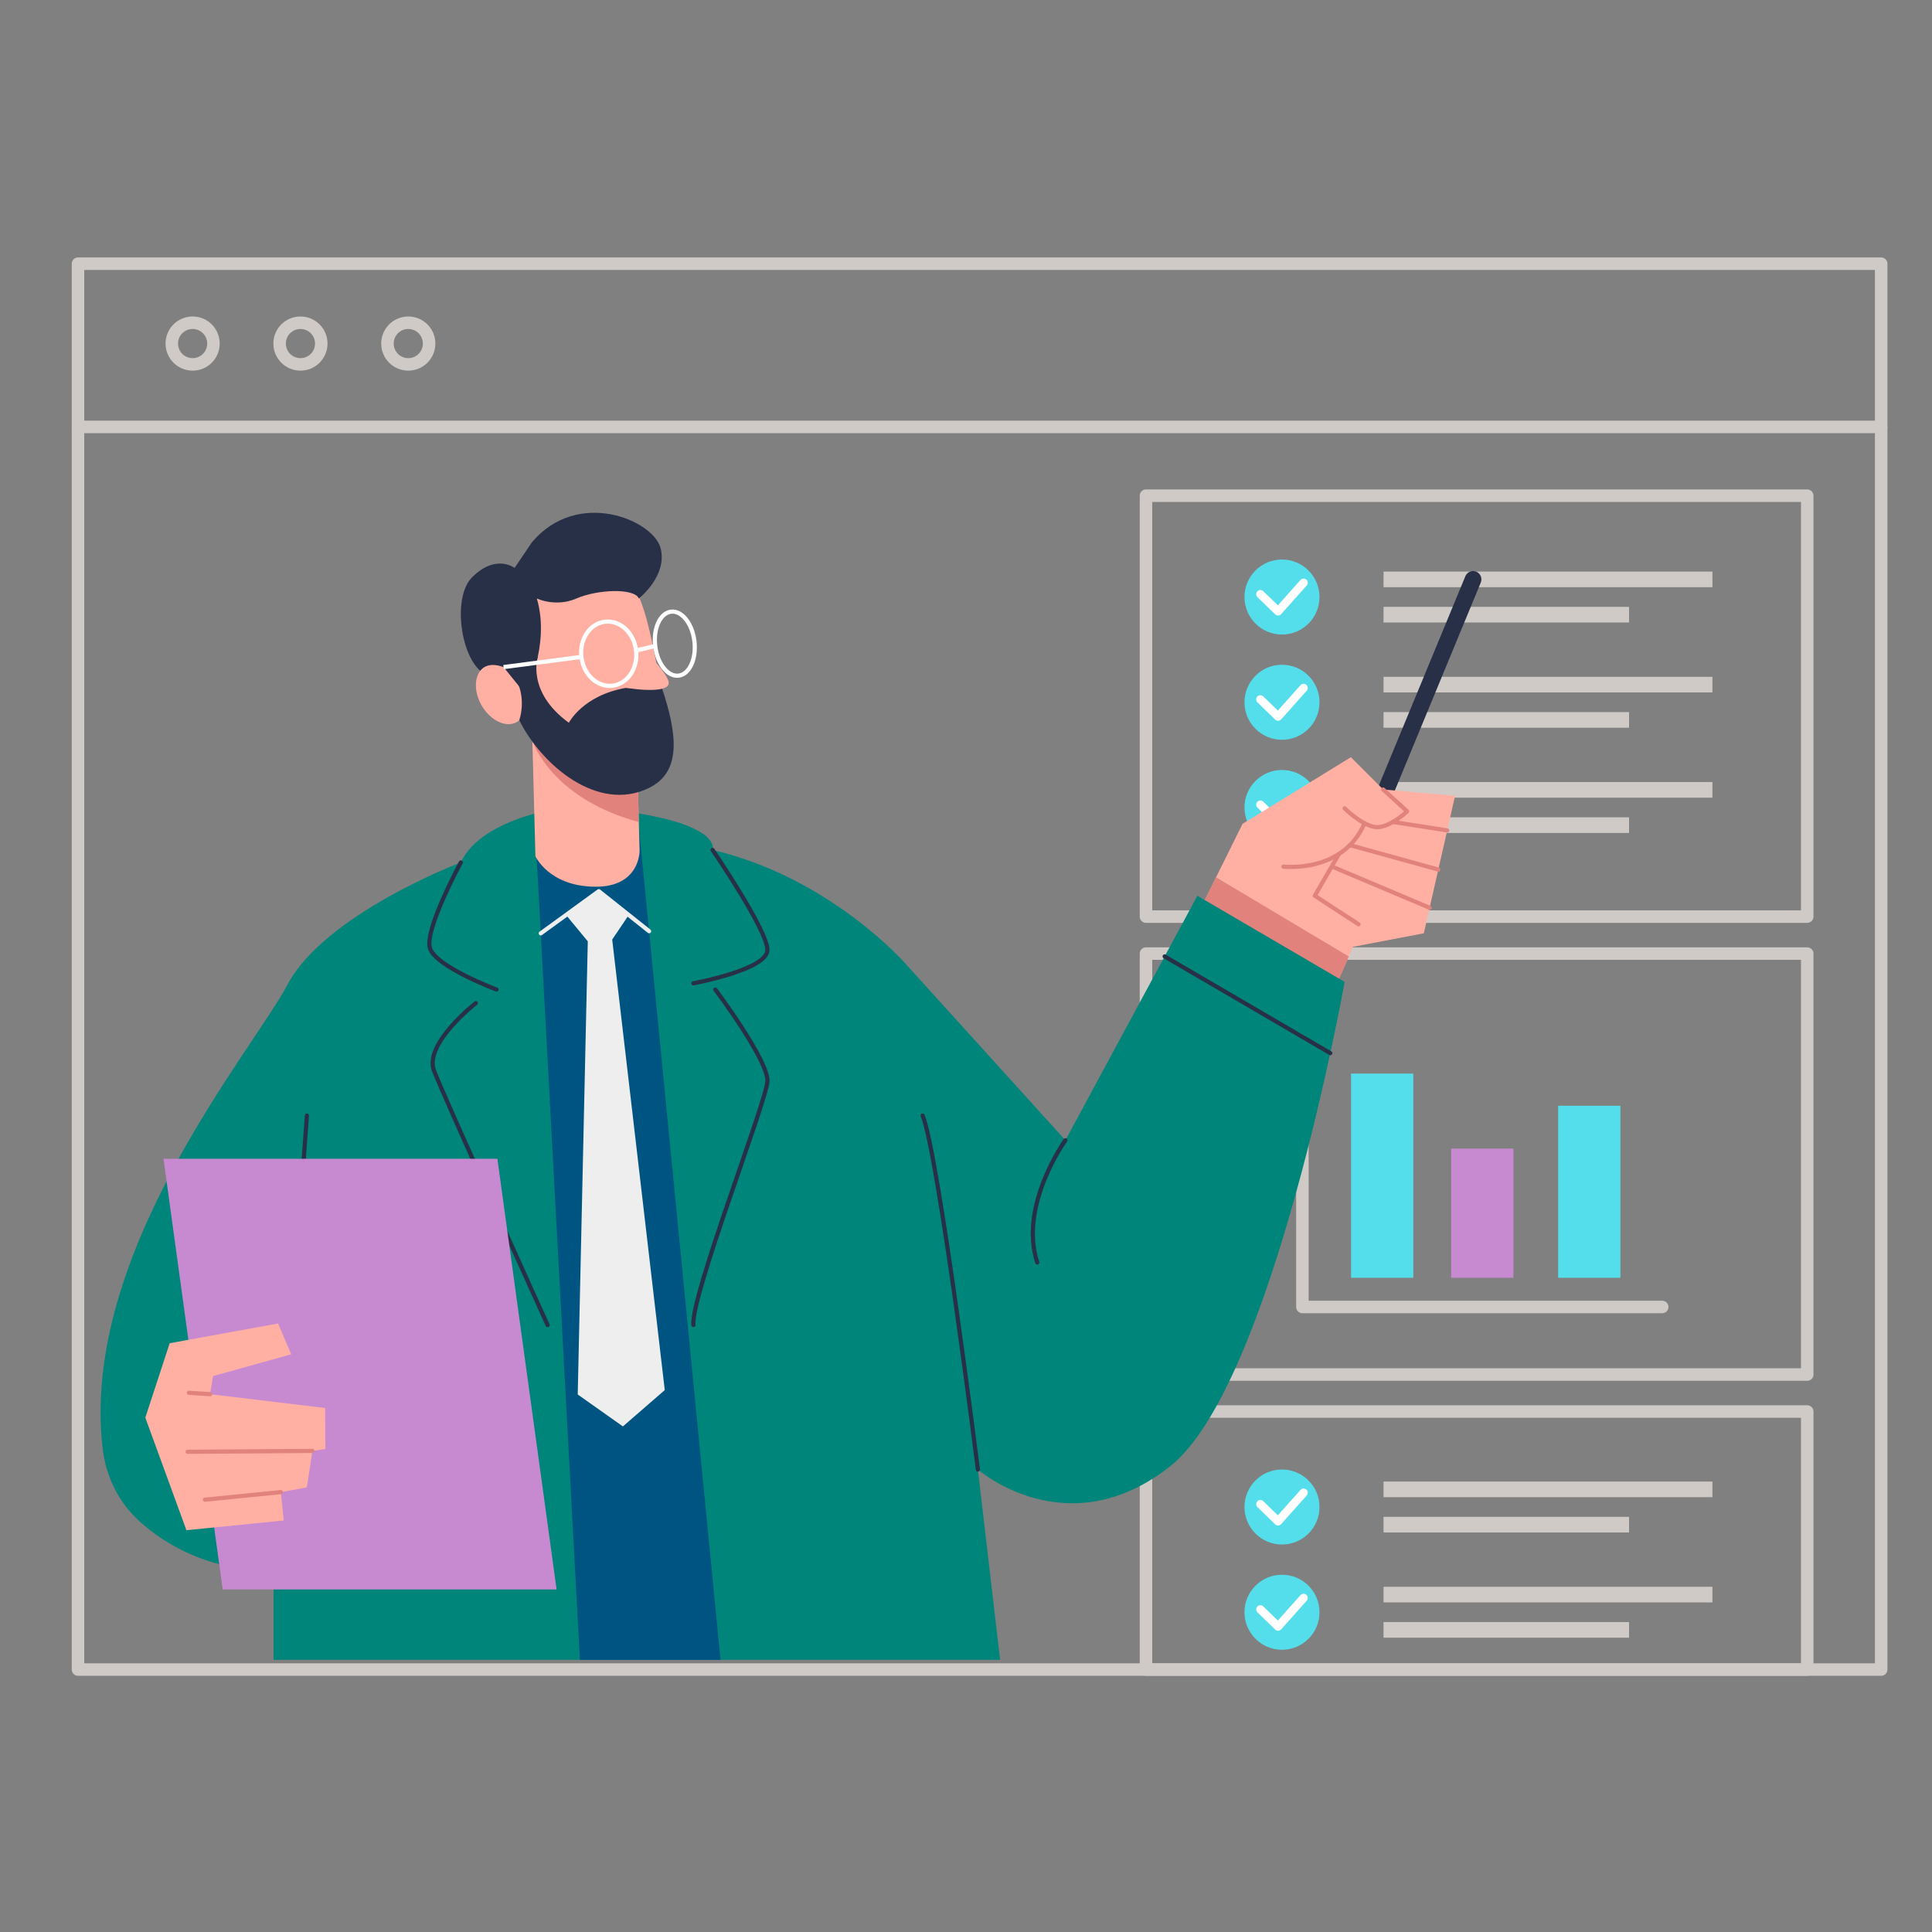 <svg xmlns="http://www.w3.org/2000/svg" xmlns:svg="http://www.w3.org/2000/svg" id="svg6543" width="100mm" height="100mm" version="1.1" viewBox="0 0 100 100"><rect x="0" y="0" width="100" height="100" fill="#808080" stroke="none"/><defs id="defs6537"><g id="g7100"><symbol id="glyph0-0" overflow="visible" style="overflow:visible"><path id="path7088" d="m 5.922,0 h -5.188 v -10.672 h 5.188 z m -0.406,-0.609 v -9.438 l -2,4.719 z M 1.125,-9.953 v 9.25 l 1.969,-4.625 z m 0.297,9.562 H 5.188 l -1.891,-4.438 z m 1.875,-5.438 1.891,-4.438 H 1.422 Z m 0,0" style="stroke:none"/></symbol><symbol id="glyph0-1" overflow="visible" style="overflow:visible"><path id="path7091" d="m 8.062,-4.359 c 0,1.438 -0.328,2.547 -0.984,3.328 C 6.43,-0.25 5.52,0.141 4.344,0.141 3.164,0.141 2.25,-0.25 1.594,-1.031 0.945,-1.82 0.625,-2.93 0.625,-4.359 V -6.312 c 0,-1.438 0.32,-2.547 0.969,-3.328 0.645,-0.781 1.555,-1.172 2.734,-1.172 1.188,0 2.102,0.398 2.75,1.188 0.656,0.781 0.984,1.891 0.984,3.328 z M 5.594,-6.625 c 0,-0.758 -0.105,-1.328 -0.312,-1.703 -0.199,-0.383 -0.512,-0.578 -0.938,-0.578 -0.43,0 -0.742,0.18 -0.938,0.531 -0.188,0.344 -0.293,0.875 -0.312,1.594 v 2.719 c 0,0.805 0.098,1.387 0.297,1.75 0.207,0.367 0.523,0.547 0.953,0.547 0.426,0 0.738,-0.176 0.938,-0.531 0.195,-0.352 0.301,-0.914 0.312,-1.688 z m 0,0" style="stroke:none"/></symbol><symbol id="glyph0-2" overflow="visible" style="overflow:visible"><path id="path7094" d="M 6.125,0 H 3.641 V -7.875 L 1.219,-7.172 v -1.875 l 4.672,-1.625 H 6.125 Z m 0,0" style="stroke:none"/></symbol><symbol id="glyph0-3" overflow="visible" style="overflow:visible"><path id="path7097" d="m 2.219,-2.391 c 0.395,0 0.719,0.117 0.969,0.344 0.258,0.23 0.391,0.527 0.391,0.891 0,0.367 -0.133,0.664 -0.391,0.891 -0.25,0.23 -0.574,0.344 -0.969,0.344 -0.398,0 -0.727,-0.113 -0.984,-0.344 -0.25,-0.238 -0.375,-0.535 -0.375,-0.891 0,-0.352 0.125,-0.645 0.375,-0.875 0.258,-0.238 0.586,-0.359 0.984,-0.359 z m 0,-6 c 0.395,0 0.719,0.117 0.969,0.344 0.258,0.23 0.391,0.527 0.391,0.891 0,0.367 -0.133,0.664 -0.391,0.891 -0.25,0.23 -0.574,0.344 -0.969,0.344 -0.398,0 -0.727,-0.113 -0.984,-0.344 -0.25,-0.238 -0.375,-0.535 -0.375,-0.891 0,-0.352 0.125,-0.645 0.375,-0.875 0.258,-0.238 0.586,-0.359 0.984,-0.359 z m 0,0" style="stroke:none"/></symbol></g></defs><g id="layer1" transform="translate(0,-197)"><g id="surface416831" transform="matrix(0.353,0,0,0.353,-13.355,56.103)"><path id="path7106" d="M 313.667,643.945 H 49.27 V 437.807 H 313.667 Z m 0,0" style="fill:none;stroke:#cfcac5;stroke-width:1.833;stroke-linecap:round;stroke-linejoin:round;stroke-miterlimit:10;stroke-opacity:1"/><path id="path7108" d="M 49.27,461.74 H 313.667" style="fill:none;stroke:#cfcac5;stroke-width:1.833;stroke-linecap:round;stroke-linejoin:round;stroke-miterlimit:10;stroke-opacity:1"/><path id="path7110" d="m 69.131,449.518 c 0,1.688 -1.368,3.055 -3.055,3.055 -1.688,0 -3.055,-1.368 -3.055,-3.055 0,-1.688 1.368,-3.055 3.055,-3.055 1.688,0 3.055,1.368 3.055,3.055 z m 0,0" style="fill:none;stroke:#cfcac5;stroke-width:1.833;stroke-linecap:round;stroke-linejoin:round;stroke-miterlimit:10;stroke-opacity:1"/><path id="path7112" d="m 84.942,449.518 c 0,1.688 -1.368,3.055 -3.055,3.055 -1.688,0 -3.055,-1.368 -3.055,-3.055 0,-1.688 1.368,-3.055 3.055,-3.055 1.688,0 3.055,1.368 3.055,3.055 z m 0,0" style="fill:none;stroke:#cfcac5;stroke-width:1.833;stroke-linecap:round;stroke-linejoin:round;stroke-miterlimit:10;stroke-opacity:1"/><path id="path7114" d="m 100.754,449.518 c 0,1.688 -1.368,3.055 -3.055,3.055 -1.688,0 -3.055,-1.368 -3.055,-3.055 0,-1.688 1.368,-3.055 3.055,-3.055 1.688,0 3.055,1.368 3.055,3.055 z m 0,0" style="fill:none;stroke:#cfcac5;stroke-width:1.833;stroke-linecap:round;stroke-linejoin:round;stroke-miterlimit:10;stroke-opacity:1"/><path id="path7142" d="m 231.309,486.684 c 0,3.039 -2.461,5.5 -5.5,5.5 -3.036,0 -5.5,-2.461 -5.5,-5.5 0,-3.036 2.463,-5.5 5.5,-5.5 3.039,0 5.5,2.463 5.5,5.5" style="fill:#54deeb;fill-opacity:1;fill-rule:nonzero;stroke:none;stroke-width:.611"/><path id="path7144" d="m 222.639,486.264 2.597,2.521 3.743,-4.201" style="fill:none;stroke:#fff;stroke-width:1.222;stroke-linecap:round;stroke-linejoin:round;stroke-miterlimit:10;stroke-opacity:1"/><path id="path7146" d="m 288.923,485.243 h -48.225 v -2.292 h 48.225 z m 0,0" style="fill:#cfcac5;fill-opacity:1;fill-rule:nonzero;stroke:none;stroke-width:.611"/><path id="path7148" d="m 276.701,490.418 h -36.004 v -2.292 h 36.004 z m 0,0" style="fill:#cfcac5;fill-opacity:1;fill-rule:nonzero;stroke:none;stroke-width:.611"/><path id="path7150" d="m 231.309,502.114 c 0,3.039 -2.461,5.5 -5.5,5.5 -3.036,0 -5.5,-2.461 -5.5,-5.5 0,-3.036 2.463,-5.5 5.5,-5.5 3.039,0 5.5,2.463 5.5,5.5" style="fill:#54deeb;fill-opacity:1;fill-rule:nonzero;stroke:none;stroke-width:.611"/><path id="path7152" d="m 222.639,501.694 2.597,2.521 3.743,-4.201" style="fill:none;stroke:#fff;stroke-width:1.222;stroke-linecap:round;stroke-linejoin:round;stroke-miterlimit:10;stroke-opacity:1"/><path id="path7154" d="m 288.923,500.672 h -48.225 v -2.292 h 48.225 z m 0,0" style="fill:#cfcac5;fill-opacity:1;fill-rule:nonzero;stroke:none;stroke-width:.611"/><path id="path7156" d="m 276.701,505.848 h -36.004 v -2.292 h 36.004 z m 0,0" style="fill:#cfcac5;fill-opacity:1;fill-rule:nonzero;stroke:none;stroke-width:.611"/><path id="path7158" d="m 231.309,517.544 c 0,3.039 -2.461,5.5 -5.5,5.5 -3.036,0 -5.5,-2.461 -5.5,-5.5 0,-3.036 2.463,-5.5 5.5,-5.5 3.039,0 5.5,2.463 5.5,5.5" style="fill:#54deeb;fill-opacity:1;fill-rule:nonzero;stroke:none;stroke-width:.611"/><path id="path7160" d="m 222.639,517.124 2.597,2.521 3.743,-4.201" style="fill:none;stroke:#fff;stroke-width:1.222;stroke-linecap:round;stroke-linejoin:round;stroke-miterlimit:10;stroke-opacity:1"/><path id="path7162" d="m 288.923,516.102 h -48.225 v -2.292 h 48.225 z m 0,0" style="fill:#cfcac5;fill-opacity:1;fill-rule:nonzero;stroke:none;stroke-width:.611"/><path id="path7164" d="m 276.701,521.277 h -36.004 v -2.292 h 36.004 z m 0,0" style="fill:#cfcac5;fill-opacity:1;fill-rule:nonzero;stroke:none;stroke-width:.611"/><path id="path7166" d="m 302.825,533.542 h -96.959 v -61.719 h 96.959 z m 0,0" style="fill:none;stroke:#cfcac5;stroke-width:1.833;stroke-linecap:round;stroke-linejoin:round;stroke-miterlimit:10;stroke-opacity:1"/><path id="path7168" d="M 281.559,590.781 H 228.802 V 551.263" style="fill:none;stroke:#cfcac5;stroke-width:1.833;stroke-linecap:round;stroke-linejoin:round;stroke-miterlimit:10;stroke-opacity:1"/><path id="path7170" d="m 245.063,586.503 h -9.126 v -29.943 h 9.126 z m 0,0" style="fill:#54deeb;fill-opacity:1;fill-rule:nonzero;stroke:none;stroke-width:.611"/><path id="path7172" d="m 259.743,586.503 h -9.126 v -18.944 h 9.126 z m 0,0" style="fill:#c78ad1;fill-opacity:1;fill-rule:nonzero;stroke:none;stroke-width:.611"/><path id="path7174" d="m 275.429,586.503 h -9.126 v -25.226 h 9.126 z m 0,0" style="fill:#54deeb;fill-opacity:1;fill-rule:nonzero;stroke:none;stroke-width:.611"/><path id="path7176" d="M 302.825,600.685 H 205.865 V 538.965 h 96.959 z m 0,0" style="fill:none;stroke:#cfcac5;stroke-width:1.833;stroke-linecap:round;stroke-linejoin:round;stroke-miterlimit:10;stroke-opacity:1"/><path id="path7178" d="m 231.309,620.113 c 0,3.036 -2.461,5.5 -5.5,5.5 -3.036,0 -5.5,-2.463 -5.5,-5.5 0,-3.039 2.463,-5.5 5.5,-5.5 3.039,0 5.5,2.461 5.5,5.5" style="fill:#54deeb;fill-opacity:1;fill-rule:nonzero;stroke:none;stroke-width:.611"/><path id="path7180" d="m 222.639,619.693 2.597,2.521 3.743,-4.201" style="fill:none;stroke:#fff;stroke-width:1.222;stroke-linecap:round;stroke-linejoin:round;stroke-miterlimit:10;stroke-opacity:1"/><path id="path7182" d="m 288.923,618.671 h -48.225 v -2.292 h 48.225 z m 0,0" style="fill:#cfcac5;fill-opacity:1;fill-rule:nonzero;stroke:none;stroke-width:.611"/><path id="path7184" d="m 276.701,623.846 h -36.004 v -2.292 h 36.004 z m 0,0" style="fill:#cfcac5;fill-opacity:1;fill-rule:nonzero;stroke:none;stroke-width:.611"/><path id="path7186" d="m 231.309,635.543 c 0,3.036 -2.461,5.5 -5.5,5.5 -3.036,0 -5.5,-2.463 -5.5,-5.5 0,-3.039 2.463,-5.5 5.5,-5.5 3.039,0 5.5,2.461 5.5,5.5" style="fill:#54deeb;fill-opacity:1;fill-rule:nonzero;stroke:none;stroke-width:.611"/><path id="path7188" d="m 222.639,635.123 2.597,2.521 3.743,-4.201" style="fill:none;stroke:#fff;stroke-width:1.222;stroke-linecap:round;stroke-linejoin:round;stroke-miterlimit:10;stroke-opacity:1"/><path id="path7190" d="m 288.923,634.101 h -48.225 v -2.292 h 48.225 z m 0,0" style="fill:#cfcac5;fill-opacity:1;fill-rule:nonzero;stroke:none;stroke-width:.611"/><path id="path7192" d="m 276.701,639.276 h -36.004 v -2.292 h 36.004 z m 0,0" style="fill:#cfcac5;fill-opacity:1;fill-rule:nonzero;stroke:none;stroke-width:.611"/><path id="path7194" d="m 302.825,643.945 h -96.959 v -37.837 h 96.959 z m 0,0" style="fill:none;stroke:#cfcac5;stroke-width:1.833;stroke-linecap:round;stroke-linejoin:round;stroke-miterlimit:10;stroke-opacity:1"/><path id="path7196" d="M 253.826,484.097 232.889,534.755" style="fill:none;stroke:#283047;stroke-width:2.444;stroke-linecap:round;stroke-linejoin:round;stroke-miterlimit:10;stroke-opacity:1"/><path id="path7198" d="m 212.079,535.986 7.944,-16.041 15.888,-9.777 4.736,4.736 10.541,0.917 -4.583,20.166 -10.388,1.986 -3.948,9.013 z m 0,0" style="fill:#ffb0a3;fill-opacity:1;fill-rule:nonzero;stroke:none;stroke-width:.611"/><path id="path7200" d="m 212.079,535.986 20.19,10.999 3.328,-7.598 -19.454,-11.606 z m 0,0" style="fill:#e1827d;fill-opacity:1;fill-rule:nonzero;stroke:none;stroke-width:.611"/><path id="path7202" d="m 240.647,514.904 3.514,3.208 c 0,0 -2.75,2.597 -4.736,2.292 -1.986,-0.306 -4.43,-2.738 -4.43,-2.738" style="fill:none;stroke:#e1827d;stroke-width:.611;stroke-linecap:round;stroke-linejoin:round;stroke-miterlimit:10;stroke-opacity:1"/><path id="path7204" d="m 226.031,526.209 c 0,0 8.696,1.046 11.885,-6.352" style="fill:none;stroke:#e1827d;stroke-width:.611;stroke-linecap:round;stroke-linejoin:round;stroke-miterlimit:10;stroke-opacity:1"/><path id="path7206" d="m 242.063,519.661 7.97,1.244" style="fill:none;stroke:#e1827d;stroke-width:.611;stroke-linecap:round;stroke-linejoin:round;stroke-miterlimit:10;stroke-opacity:1"/><path id="path7208" d="m 235.763,523.058 12.966,3.588" style="fill:none;stroke:#e1827d;stroke-width:.611;stroke-linecap:round;stroke-linejoin:round;stroke-miterlimit:10;stroke-opacity:1"/><path id="path7210" d="m 234.164,524.35 -3.55,6.137 6.416,4.175" style="fill:none;stroke:#e1827d;stroke-width:.611;stroke-linecap:round;stroke-linejoin:round;stroke-miterlimit:10;stroke-opacity:1"/><path id="path7212" d="m 233.273,526.259 14.181,5.989" style="fill:none;stroke:#e1827d;stroke-width:.611;stroke-linecap:round;stroke-linejoin:round;stroke-miterlimit:10;stroke-opacity:1"/><path id="path7214" d="m 121.732,517.348 c 0,0 -13.11,1.325 -16.327,8.25 0,0 -19.92,7.538 -25.42,17.927 -5.168,9.761 -30.478,39.484 -27.095,68.045 0.482,4.072 2.346,7.882 5.39,10.632 3.781,3.418 10.159,7.28 19.667,7.28 v 13.036 H 184.477 l -3.258,-27.905 c 0,0 13.036,11.405 28.11,-0.408 15.074,-11.813 25.666,-71.089 25.666,-71.089 l -21.591,-12.63 -19.352,35.851 -23.424,-25.868 c 0,0 -10.999,-12.63 -28.313,-16.705 0,0 2.017,-4.886 -20.583,-6.416" style="fill:#00857a;fill-opacity:1;fill-rule:nonzero;stroke:none;stroke-width:.611"/><path id="path7216" d="m 116.292,520.559 6.569,121.959 h 20.624 l -11.957,-121.959 z m 0,0" style="fill:#005482;fill-opacity:1;fill-rule:nonzero;stroke:none;stroke-width:.611"/><path id="path7218" d="m 105.404,525.598 c 0,0 -5.306,9.777 -4.543,12.527 0.764,2.75 9.777,6.111 9.777,6.111" style="fill:none;stroke:#283047;stroke-width:.611;stroke-linecap:round;stroke-linejoin:round;stroke-miterlimit:10;stroke-opacity:1"/><path id="path7220" d="m 107.61,546.222 c 0,0 -7.665,5.958 -6.137,9.93 1.528,3.972 16.652,37.276 16.652,37.276" style="fill:none;stroke:#283047;stroke-width:.611;stroke-linecap:round;stroke-linejoin:round;stroke-miterlimit:10;stroke-opacity:1"/><path id="path7222" d="m 142.315,523.765 c 0,0 8.044,11.763 8.044,14.666 0,2.903 -10.847,4.889 -10.847,4.889" style="fill:none;stroke:#283047;stroke-width:.611;stroke-linecap:round;stroke-linejoin:round;stroke-miterlimit:10;stroke-opacity:1"/><path id="path7224" d="m 142.721,544.236 c 0,0 7.791,10.388 7.639,13.444 -0.153,3.055 -11.305,31.624 -10.847,35.748" style="fill:none;stroke:#283047;stroke-width:.611;stroke-linecap:round;stroke-linejoin:round;stroke-miterlimit:10;stroke-opacity:1"/><path id="path7226" d="m 181.219,614.613 c 0,0 -5.805,-46.239 -8.097,-51.892" style="fill:none;stroke:#283047;stroke-width:.611;stroke-linecap:round;stroke-linejoin:round;stroke-miterlimit:10;stroke-opacity:1"/><path id="path7228" d="m 194.052,566.338 c 0,0 -6.875,9.522 -4.125,17.924" style="fill:none;stroke:#283047;stroke-width:.611;stroke-linecap:round;stroke-linejoin:round;stroke-miterlimit:10;stroke-opacity:1"/><path id="path7230" d="m 117.122,535.998 8.512,-6.185 7.376,5.867" style="fill:none;stroke:#eee;stroke-width:.611;stroke-linecap:round;stroke-linejoin:round;stroke-miterlimit:10;stroke-opacity:1"/><path id="path7232" d="m 127.599,536.908 2.428,-3.602 -4.392,-3.492 -4.808,3.492 3.192,3.86 -1.475,66.446 6.624,4.683 6.137,-5.328 z m 0,0" style="fill:#eee;fill-opacity:1;fill-rule:nonzero;stroke:none;stroke-width:.611"/><path id="path7234" d="m 77.946,629.482 4.889,-66.761" style="fill:none;stroke:#283047;stroke-width:.611;stroke-linecap:round;stroke-linejoin:round;stroke-miterlimit:10;stroke-opacity:1"/><path id="path7236" d="m 208.603,539.381 24.286,14.181" style="fill:none;stroke:#283047;stroke-width:.611;stroke-linecap:round;stroke-linejoin:round;stroke-miterlimit:10;stroke-opacity:1"/><path id="path7238" d="m 115.833,505.535 0.508,19.146 c 0,0 1.936,4.38 8.658,4.48 6.722,0.103 6.619,-5.294 6.619,-5.294 l -0.508,-18.332 z m 0,0" style="fill:#ffb0a3;fill-opacity:1;fill-rule:nonzero;stroke:none;stroke-width:.611"/><path id="path7240" d="m 115.833,505.535 0.06,2.213 c 0.434,1.215 3.552,8.653 15.611,11.933 l -0.394,-14.146 z m 0,0" style="fill:#e1827d;fill-opacity:1;fill-rule:nonzero;stroke:none;stroke-width:.611"/><path id="path7242" d="m 135.851,499.016 c -0.174,-0.606 -0.883,-1.592 -1.776,-2.662 -1.628,-7.77 -3.137,-18.66 -14.881,-15.518 -8.235,2.203 -8.486,10.348 -7.529,16.12 -0.948,-0.461 -1.936,-0.52 -2.728,-0.062 -1.561,0.9 -1.776,3.447 -0.482,5.686 1.294,2.241 3.607,3.33 5.166,2.428 0.124,-0.072 0.236,-0.155 0.344,-0.248 3.404,6.722 13.73,12.169 18.368,9.076 4.428,-2.953 3.905,-7.555 2.576,-13.702 0.68,-0.177 1.117,-0.513 0.943,-1.117" style="fill:#ffb0a3;fill-opacity:1;fill-rule:nonzero;stroke:none;stroke-width:.611"/><path id="path7244" d="m 134.927,500.126 c -1.499,0.399 -4.223,0.012 -4.223,0.012 l -1.122,-0.129 c -6.302,1.105 -8.338,5.108 -8.338,5.108 -6.287,-4.552 -4.55,-9.696 -4.55,-9.696 l -4.017,2.081 c 2.75,3.375 1.287,7.257 1.287,7.257 3.404,6.722 11.546,13.48 18.929,9.966 4.886,-2.327 4.287,-7.76 2.034,-14.599" style="fill:#283047;fill-opacity:1;fill-rule:nonzero;stroke:none;stroke-width:.611"/><path id="path7246" d="m 111.665,496.956 3.151,3.893 c 0,0 3.767,-7.027 1.731,-13.952 0,0 2.75,1.325 5.805,0 3.055,-1.325 8.457,-1.573 9.152,0 0,0 4.292,-3.361 3.172,-7.436 -1.122,-4.072 -12.121,-8.758 -18.843,-0.814 l -2.545,3.769 c 0,0 -2.75,-2.134 -6.256,1.396 -2.755,2.776 -1.79,11.028 1.217,13.69 0,0 0.878,-1.487 3.416,-0.547" style="fill:#283047;fill-opacity:1;fill-rule:nonzero;stroke:none;stroke-width:.611"/><path id="path7248" d="m 131.098,494.526 c 0.303,2.59 -1.246,4.901 -3.459,5.161 -2.215,0.258 -4.254,-1.633 -4.557,-4.223 -0.303,-2.592 1.246,-4.903 3.459,-5.161 2.215,-0.258 4.254,1.63 4.557,4.223 z m 0,0" style="fill:none;stroke:#fff;stroke-width:.611;stroke-linecap:butt;stroke-linejoin:miter;stroke-miterlimit:10;stroke-opacity:1"/><path id="path7250" d="m 139.656,493.184 c 0.303,2.592 -0.738,4.841 -2.327,5.027 -1.59,0.186 -3.122,-1.764 -3.425,-4.354 -0.303,-2.592 0.738,-4.841 2.327,-5.027 1.59,-0.186 3.122,1.764 3.425,4.354 z m 0,0" style="fill:none;stroke:#fff;stroke-width:.611;stroke-linecap:butt;stroke-linejoin:miter;stroke-miterlimit:10;stroke-opacity:1"/><path id="path7252" d="m 131.098,494.526 2.805,-0.668" style="fill:none;stroke:#fff;stroke-width:.611;stroke-linecap:butt;stroke-linejoin:miter;stroke-miterlimit:10;stroke-opacity:1"/><path id="path7254" d="m 111.665,496.956 11.417,-1.494" style="fill:none;stroke:#fff;stroke-width:.611;stroke-linecap:butt;stroke-linejoin:miter;stroke-miterlimit:10;stroke-opacity:1"/><path id="path7256" d="M 119.445,632.199 H 70.487 L 61.807,569.054 h 48.958 z m 0,0" style="fill:#c78ad1;fill-opacity:1;fill-rule:nonzero;stroke:none;stroke-width:.611"/><path id="path7258" d="m 59.141,607.008 6.027,16.504 14.265,-1.423 -0.413,-4.161 3.8,-0.687 0.828,-5.357 1.891,-0.275 -0.033,-6.015 -16.869,-2.024 0.442,-2.657 11.453,-3.191 -1.931,-4.519 -15.888,2.893 z m 0,0" style="fill:#ffb0a3;fill-opacity:1;fill-rule:nonzero;stroke:none;stroke-width:.611"/><path id="path7260" d="m 83.649,611.887 -18.301,0.127" style="fill:none;stroke:#e1827d;stroke-width:.611;stroke-linecap:round;stroke-linejoin:round;stroke-miterlimit:10;stroke-opacity:1"/><path id="path7262" d="M 79.02,617.929 67.88,619.041" style="fill:none;stroke:#e1827d;stroke-width:.611;stroke-linecap:round;stroke-linejoin:round;stroke-miterlimit:10;stroke-opacity:1"/><path id="path7264" d="m 68.637,603.571 -3.108,-0.21" style="fill:none;stroke:#e1827d;stroke-width:.611;stroke-linecap:round;stroke-linejoin:round;stroke-miterlimit:10;stroke-opacity:1"/></g></g></svg>
